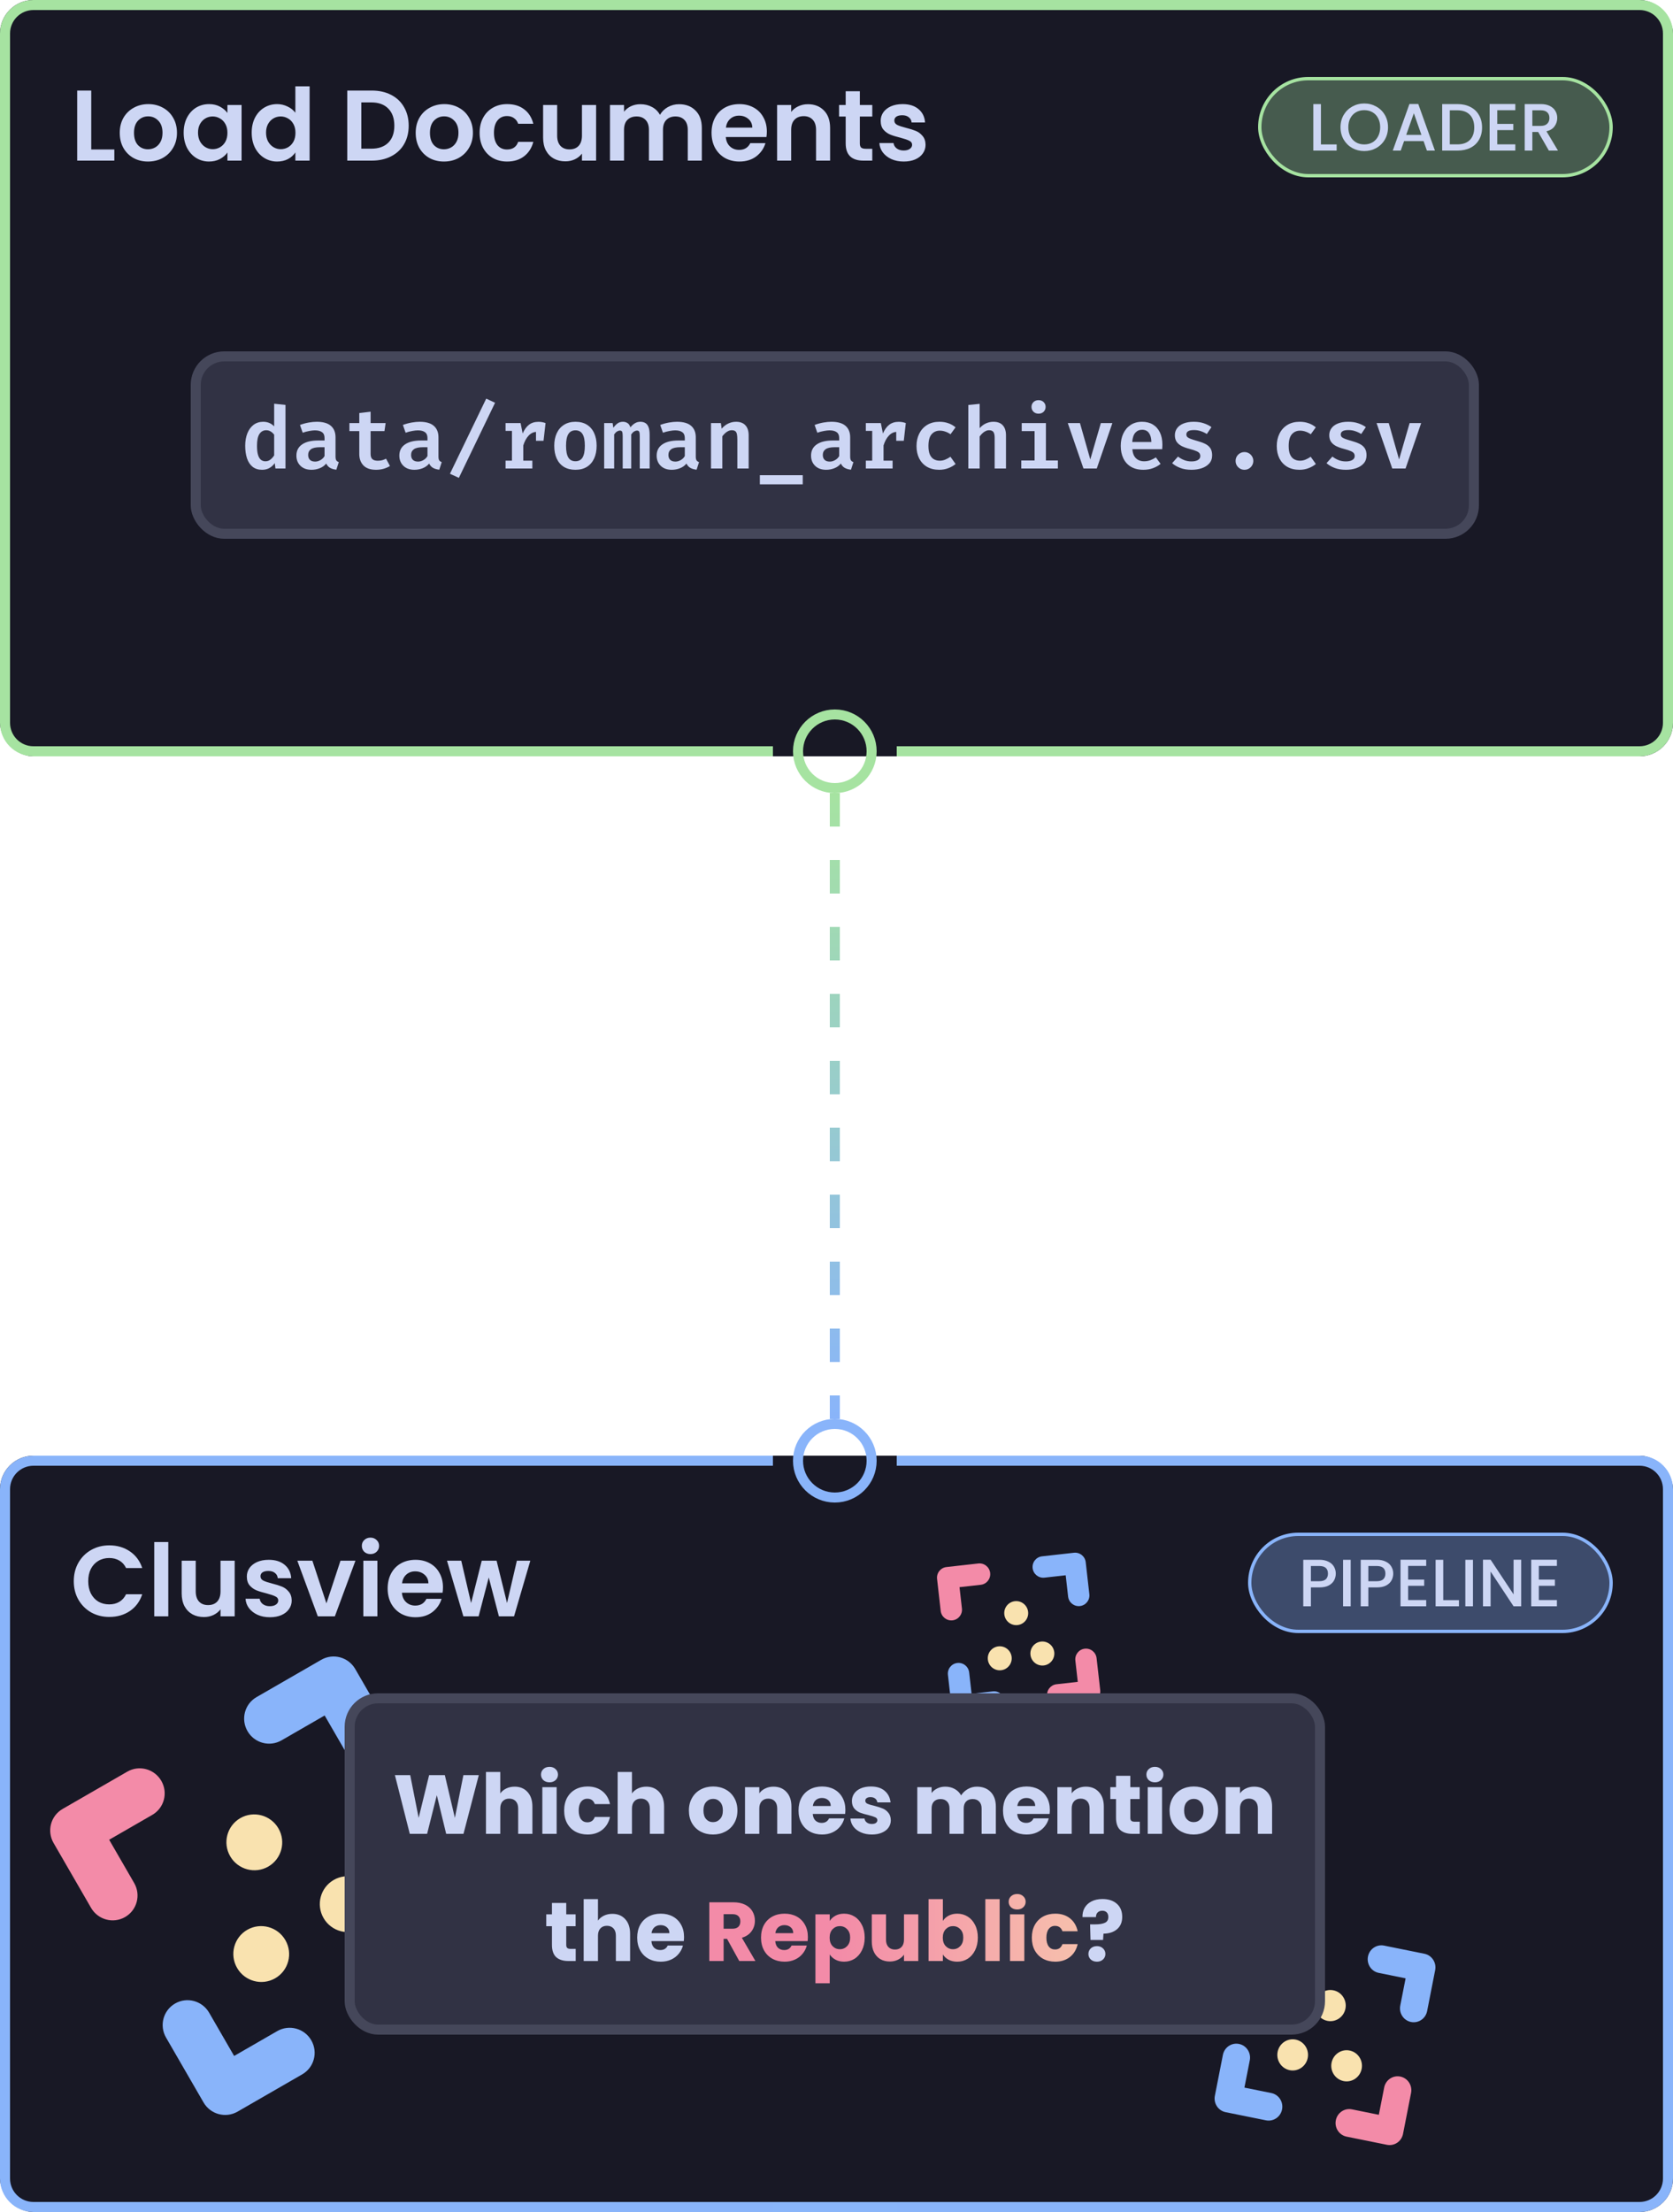 <svg width="500" height="661" viewBox="0 0 500 661" fill="none" xmlns="http://www.w3.org/2000/svg">
<rect width="500" height="226" rx="10" fill="#181825"/>
<path d="M27.27 44.67H34.17V48H23.07V27.06H27.27V44.67ZM44.219 48.27C42.62 48.27 41.179 47.92 39.9 47.22C38.62 46.5 37.609 45.49 36.87 44.19C36.15 42.89 35.789 41.39 35.789 39.69C35.789 37.99 36.16 36.49 36.9 35.19C37.66 33.89 38.69 32.89 39.989 32.19C41.289 31.47 42.739 31.11 44.34 31.11C45.94 31.11 47.389 31.47 48.69 32.19C49.989 32.89 51.01 33.89 51.749 35.19C52.51 36.49 52.889 37.99 52.889 39.69C52.889 41.39 52.499 42.89 51.719 44.19C50.959 45.49 49.919 46.5 48.599 47.22C47.3 47.92 45.84 48.27 44.219 48.27ZM44.219 44.61C44.98 44.61 45.69 44.43 46.349 44.07C47.029 43.69 47.569 43.13 47.969 42.39C48.37 41.65 48.569 40.75 48.569 39.69C48.569 38.11 48.15 36.9 47.309 36.06C46.489 35.2 45.48 34.77 44.279 34.77C43.08 34.77 42.069 35.2 41.249 36.06C40.45 36.9 40.05 38.11 40.05 39.69C40.05 41.27 40.44 42.49 41.219 43.35C42.02 44.19 43.02 44.61 44.219 44.61ZM54.89 39.63C54.89 37.95 55.22 36.46 55.88 35.16C56.56 33.86 57.47 32.86 58.61 32.16C59.77 31.46 61.06 31.11 62.48 31.11C63.72 31.11 64.8 31.36 65.72 31.86C66.66 32.36 67.41 32.99 67.97 33.75V31.38H72.2V48H67.97V45.57C67.43 46.35 66.68 47 65.72 47.52C64.78 48.02 63.69 48.27 62.45 48.27C61.05 48.27 59.77 47.91 58.61 47.19C57.47 46.47 56.56 45.46 55.88 44.16C55.22 42.84 54.89 41.33 54.89 39.63ZM67.97 39.69C67.97 38.67 67.77 37.8 67.37 37.08C66.97 36.34 66.43 35.78 65.75 35.4C65.07 35 64.34 34.8 63.56 34.8C62.78 34.8 62.06 34.99 61.4 35.37C60.74 35.75 60.2 36.31 59.78 37.05C59.38 37.77 59.18 38.63 59.18 39.63C59.18 40.63 59.38 41.51 59.78 42.27C60.2 43.01 60.74 43.58 61.4 43.98C62.08 44.38 62.8 44.58 63.56 44.58C64.34 44.58 65.07 44.39 65.75 44.01C66.43 43.61 66.97 43.05 67.37 42.33C67.77 41.59 67.97 40.71 67.97 39.69ZM75.222 39.63C75.222 37.95 75.552 36.46 76.212 35.16C76.892 33.86 77.812 32.86 78.972 32.16C80.132 31.46 81.422 31.11 82.842 31.11C83.922 31.11 84.952 31.35 85.932 31.83C86.912 32.29 87.692 32.91 88.272 33.69V25.8H92.532V48H88.272V45.54C87.752 46.36 87.022 47.02 86.082 47.52C85.142 48.02 84.052 48.27 82.812 48.27C81.412 48.27 80.132 47.91 78.972 47.19C77.812 46.47 76.892 45.46 76.212 44.16C75.552 42.84 75.222 41.33 75.222 39.63ZM88.302 39.69C88.302 38.67 88.102 37.8 87.702 37.08C87.302 36.34 86.762 35.78 86.082 35.4C85.402 35 84.672 34.8 83.892 34.8C83.112 34.8 82.392 34.99 81.732 35.37C81.072 35.75 80.532 36.31 80.112 37.05C79.712 37.77 79.512 38.63 79.512 39.63C79.512 40.63 79.712 41.51 80.112 42.27C80.532 43.01 81.072 43.58 81.732 43.98C82.412 44.38 83.132 44.58 83.892 44.58C84.672 44.58 85.402 44.39 86.082 44.01C86.762 43.61 87.302 43.05 87.702 42.33C88.102 41.59 88.302 40.71 88.302 39.69ZM111.103 27.06C113.303 27.06 115.233 27.49 116.893 28.35C118.573 29.21 119.863 30.44 120.763 32.04C121.683 33.62 122.143 35.46 122.143 37.56C122.143 39.66 121.683 41.5 120.763 43.08C119.863 44.64 118.573 45.85 116.893 46.71C115.233 47.57 113.303 48 111.103 48H103.783V27.06H111.103ZM110.953 44.43C113.153 44.43 114.853 43.83 116.053 42.63C117.253 41.43 117.853 39.74 117.853 37.56C117.853 35.38 117.253 33.68 116.053 32.46C114.853 31.22 113.153 30.6 110.953 30.6H107.983V44.43H110.953ZM132.667 48.27C131.067 48.27 129.627 47.92 128.347 47.22C127.067 46.5 126.057 45.49 125.317 44.19C124.597 42.89 124.237 41.39 124.237 39.69C124.237 37.99 124.607 36.49 125.347 35.19C126.107 33.89 127.137 32.89 128.437 32.19C129.737 31.47 131.187 31.11 132.787 31.11C134.387 31.11 135.837 31.47 137.137 32.19C138.437 32.89 139.457 33.89 140.197 35.19C140.957 36.49 141.337 37.99 141.337 39.69C141.337 41.39 140.947 42.89 140.167 44.19C139.407 45.49 138.367 46.5 137.047 47.22C135.747 47.92 134.287 48.27 132.667 48.27ZM132.667 44.61C133.427 44.61 134.137 44.43 134.797 44.07C135.477 43.69 136.017 43.13 136.417 42.39C136.817 41.65 137.017 40.75 137.017 39.69C137.017 38.11 136.597 36.9 135.757 36.06C134.937 35.2 133.927 34.77 132.727 34.77C131.527 34.77 130.517 35.2 129.697 36.06C128.897 36.9 128.497 38.11 128.497 39.69C128.497 41.27 128.887 42.49 129.667 43.35C130.467 44.19 131.467 44.61 132.667 44.61ZM143.338 39.69C143.338 37.97 143.688 36.47 144.388 35.19C145.088 33.89 146.058 32.89 147.298 32.19C148.538 31.47 149.958 31.11 151.558 31.11C153.618 31.11 155.318 31.63 156.658 32.67C158.018 33.69 158.928 35.13 159.388 36.99H154.858C154.618 36.27 154.208 35.71 153.628 35.31C153.068 34.89 152.368 34.68 151.528 34.68C150.328 34.68 149.378 35.12 148.678 36C147.978 36.86 147.628 38.09 147.628 39.69C147.628 41.27 147.978 42.5 148.678 43.38C149.378 44.24 150.328 44.67 151.528 44.67C153.228 44.67 154.338 43.91 154.858 42.39H159.388C158.928 44.19 158.018 45.62 156.658 46.68C155.298 47.74 153.598 48.27 151.558 48.27C149.958 48.27 148.538 47.92 147.298 47.22C146.058 46.5 145.088 45.5 144.388 44.22C143.688 42.92 143.338 41.41 143.338 39.69ZM178.155 31.38V48H173.925V45.9C173.385 46.62 172.675 47.19 171.795 47.61C170.935 48.01 169.995 48.21 168.975 48.21C167.675 48.21 166.525 47.94 165.525 47.4C164.525 46.84 163.735 46.03 163.155 44.97C162.595 43.89 162.315 42.61 162.315 41.13V31.38H166.515V40.53C166.515 41.85 166.845 42.87 167.505 43.59C168.165 44.29 169.065 44.64 170.205 44.64C171.365 44.64 172.275 44.29 172.935 43.59C173.595 42.87 173.925 41.85 173.925 40.53V31.38H178.155ZM202.939 31.14C204.979 31.14 206.619 31.77 207.859 33.03C209.119 34.27 209.749 36.01 209.749 38.25V48H205.549V38.82C205.549 37.52 205.219 36.53 204.559 35.85C203.899 35.15 202.999 34.8 201.859 34.8C200.719 34.8 199.809 35.15 199.129 35.85C198.469 36.53 198.139 37.52 198.139 38.82V48H193.939V38.82C193.939 37.52 193.609 36.53 192.949 35.85C192.289 35.15 191.389 34.8 190.249 34.8C189.089 34.8 188.169 35.15 187.489 35.85C186.829 36.53 186.499 37.52 186.499 38.82V48H182.299V31.38H186.499V33.39C187.039 32.69 187.729 32.14 188.569 31.74C189.429 31.34 190.369 31.14 191.389 31.14C192.689 31.14 193.849 31.42 194.869 31.98C195.889 32.52 196.679 33.3 197.239 34.32C197.779 33.36 198.559 32.59 199.579 32.01C200.619 31.43 201.739 31.14 202.939 31.14ZM229.184 39.33C229.184 39.93 229.144 40.47 229.064 40.95H216.914C217.014 42.15 217.434 43.09 218.174 43.77C218.914 44.45 219.824 44.79 220.904 44.79C222.464 44.79 223.574 44.12 224.234 42.78H228.764C228.284 44.38 227.364 45.7 226.004 46.74C224.644 47.76 222.974 48.27 220.994 48.27C219.394 48.27 217.954 47.92 216.674 47.22C215.414 46.5 214.424 45.49 213.704 44.19C213.004 42.89 212.654 41.39 212.654 39.69C212.654 37.97 213.004 36.46 213.704 35.16C214.404 33.86 215.384 32.86 216.644 32.16C217.904 31.46 219.354 31.11 220.994 31.11C222.574 31.11 223.984 31.45 225.224 32.13C226.484 32.81 227.454 33.78 228.134 35.04C228.834 36.28 229.184 37.71 229.184 39.33ZM224.834 38.13C224.814 37.05 224.424 36.19 223.664 35.55C222.904 34.89 221.974 34.56 220.874 34.56C219.834 34.56 218.954 34.88 218.234 35.52C217.534 36.14 217.104 37.01 216.944 38.13H224.834ZM241.46 31.14C243.44 31.14 245.04 31.77 246.26 33.03C247.48 34.27 248.09 36.01 248.09 38.25V48H243.89V38.82C243.89 37.5 243.56 36.49 242.9 35.79C242.24 35.07 241.34 34.71 240.2 34.71C239.04 34.71 238.12 35.07 237.44 35.79C236.78 36.49 236.45 37.5 236.45 38.82V48H232.25V31.38H236.45V33.45C237.01 32.73 237.72 32.17 238.58 31.77C239.46 31.35 240.42 31.14 241.46 31.14ZM256.974 34.83V42.87C256.974 43.43 257.104 43.84 257.364 44.1C257.644 44.34 258.104 44.46 258.744 44.46H260.694V48H258.054C254.514 48 252.744 46.28 252.744 42.84V34.83H250.764V31.38H252.744V27.27H256.974V31.38H260.694V34.83H256.974ZM270.075 48.27C268.715 48.27 267.495 48.03 266.415 47.55C265.335 47.05 264.475 46.38 263.835 45.54C263.215 44.7 262.875 43.77 262.815 42.75H267.045C267.125 43.39 267.435 43.92 267.975 44.34C268.535 44.76 269.225 44.97 270.045 44.97C270.845 44.97 271.465 44.81 271.905 44.49C272.365 44.17 272.595 43.76 272.595 43.26C272.595 42.72 272.315 42.32 271.755 42.06C271.215 41.78 270.345 41.48 269.145 41.16C267.905 40.86 266.885 40.55 266.085 40.23C265.305 39.91 264.625 39.42 264.045 38.76C263.485 38.1 263.205 37.21 263.205 36.09C263.205 35.17 263.465 34.33 263.985 33.57C264.525 32.81 265.285 32.21 266.265 31.77C267.265 31.33 268.435 31.11 269.775 31.11C271.755 31.11 273.335 31.61 274.515 32.61C275.695 33.59 276.345 34.92 276.465 36.6H272.445C272.385 35.94 272.105 35.42 271.605 35.04C271.125 34.64 270.475 34.44 269.655 34.44C268.895 34.44 268.305 34.58 267.885 34.86C267.485 35.14 267.285 35.53 267.285 36.03C267.285 36.59 267.565 37.02 268.125 37.32C268.685 37.6 269.555 37.89 270.735 38.19C271.935 38.49 272.925 38.8 273.705 39.12C274.485 39.44 275.155 39.94 275.715 40.62C276.295 41.28 276.595 42.16 276.615 43.26C276.615 44.22 276.345 45.08 275.805 45.84C275.285 46.6 274.525 47.2 273.525 47.64C272.545 48.06 271.395 48.27 270.075 48.27Z" fill="#CDD6F4"/>
<rect x="376.5" y="23.5" width="105" height="29" rx="14.5" fill="#A6E3A1" fill-opacity="0.33"/>
<rect x="376.5" y="23.5" width="105" height="29" rx="14.5" stroke="#A6E3A1"/>
<path d="M394.78 43.16H399.48V45H392.5V31.1H394.78V43.16ZM407.727 45.14C406.433 45.14 405.24 44.84 404.147 44.24C403.067 43.627 402.207 42.78 401.567 41.7C400.94 40.607 400.627 39.38 400.627 38.02C400.627 36.66 400.94 35.44 401.567 34.36C402.207 33.28 403.067 32.44 404.147 31.84C405.24 31.227 406.433 30.92 407.727 30.92C409.033 30.92 410.227 31.227 411.307 31.84C412.4 32.44 413.26 33.28 413.887 34.36C414.513 35.44 414.827 36.66 414.827 38.02C414.827 39.38 414.513 40.607 413.887 41.7C413.26 42.78 412.4 43.627 411.307 44.24C410.227 44.84 409.033 45.14 407.727 45.14ZM407.727 43.16C408.647 43.16 409.467 42.953 410.187 42.54C410.907 42.113 411.467 41.513 411.867 40.74C412.28 39.953 412.487 39.047 412.487 38.02C412.487 36.993 412.28 36.093 411.867 35.32C411.467 34.547 410.907 33.953 410.187 33.54C409.467 33.127 408.647 32.92 407.727 32.92C406.807 32.92 405.987 33.127 405.267 33.54C404.547 33.953 403.98 34.547 403.567 35.32C403.167 36.093 402.967 36.993 402.967 38.02C402.967 39.047 403.167 39.953 403.567 40.74C403.98 41.513 404.547 42.113 405.267 42.54C405.987 42.953 406.807 43.16 407.727 43.16ZM425.45 42.16H419.63L418.63 45H416.25L421.23 31.08H423.87L428.85 45H426.45L425.45 42.16ZM424.81 40.3L422.55 33.84L420.27 40.3H424.81ZM435.556 31.1C437.036 31.1 438.329 31.387 439.436 31.96C440.556 32.52 441.416 33.333 442.016 34.4C442.629 35.453 442.936 36.687 442.936 38.1C442.936 39.513 442.629 40.74 442.016 41.78C441.416 42.82 440.556 43.62 439.436 44.18C438.329 44.727 437.036 45 435.556 45H431.016V31.1H435.556ZM435.556 43.14C437.182 43.14 438.429 42.7 439.296 41.82C440.162 40.94 440.596 39.7 440.596 38.1C440.596 36.487 440.162 35.227 439.296 34.32C438.429 33.413 437.182 32.96 435.556 32.96H433.296V43.14H435.556ZM447.475 32.94V37.02H452.275V38.88H447.475V43.14H452.875V45H445.195V31.08H452.875V32.94H447.475ZM462.904 45L459.704 39.44H457.964V45H455.684V31.1H460.484C461.55 31.1 462.45 31.287 463.184 31.66C463.93 32.033 464.484 32.533 464.844 33.16C465.217 33.787 465.404 34.487 465.404 35.26C465.404 36.167 465.137 36.993 464.604 37.74C464.084 38.473 463.277 38.973 462.184 39.24L465.624 45H462.904ZM457.964 37.62H460.484C461.337 37.62 461.977 37.407 462.404 36.98C462.844 36.553 463.064 35.98 463.064 35.26C463.064 34.54 462.85 33.98 462.424 33.58C461.997 33.167 461.35 32.96 460.484 32.96H457.964V37.62Z" fill="#CDD6F4"/>
<path d="M10 3H490C493.866 3 497 6.134 497 10V216C497 219.866 493.866 223 490 223H268V226H490C495.523 226 500 221.523 500 216V10C500 4.477 495.523 0 490 0H10C4.477 0 0 4.477 0 10V216C0 221.523 4.477 226 10 226H231V223H10C6.134 223 3 219.866 3 216V10C3 6.134 6.134 3 10 3Z" fill="#A6E3A1"/>
<circle cx="249.5" cy="224.5" r="11" stroke="#A6E3A1" stroke-width="3"/>
<rect x="58.5" y="106.5" width="382" height="53" rx="8.5" fill="#313244" stroke="#45475A" stroke-width="3"/>
<path d="M81.936 120.641L85.32 121V140H82.32L82.115 138.397C81.697 138.996 81.171 139.479 80.538 139.846C79.906 140.205 79.171 140.385 78.333 140.385C77.188 140.385 76.239 140.085 75.487 139.487C74.744 138.889 74.188 138.051 73.82 136.974C73.462 135.889 73.282 134.628 73.282 133.192C73.282 131.808 73.496 130.577 73.923 129.5C74.35 128.423 74.966 127.577 75.769 126.962C76.581 126.346 77.543 126.038 78.654 126.038C79.32 126.038 79.927 126.154 80.474 126.385C81.021 126.615 81.508 126.957 81.936 127.41V120.641ZM79.564 128.564C78.709 128.564 78.034 128.936 77.538 129.679C77.051 130.415 76.808 131.59 76.808 133.205C76.808 134.342 76.91 135.252 77.115 135.936C77.32 136.611 77.611 137.098 77.987 137.397C78.363 137.697 78.808 137.846 79.32 137.846C79.885 137.846 80.38 137.679 80.808 137.346C81.244 137.004 81.62 136.581 81.936 136.077V129.897C81.62 129.479 81.265 129.154 80.872 128.923C80.487 128.684 80.051 128.564 79.564 128.564ZM100.278 136.423C100.278 136.944 100.355 137.325 100.509 137.564C100.663 137.795 100.911 137.97 101.253 138.09L100.522 140.359C99.795 140.282 99.176 140.103 98.663 139.821C98.159 139.53 97.77 139.098 97.496 138.526C96.983 139.15 96.334 139.615 95.547 139.923C94.77 140.231 93.954 140.385 93.099 140.385C91.714 140.385 90.616 139.991 89.804 139.205C88.992 138.419 88.586 137.397 88.586 136.141C88.586 134.697 89.15 133.585 90.278 132.808C91.415 132.021 93.022 131.628 95.099 131.628H96.996V130.897C96.996 130.094 96.748 129.513 96.253 129.154C95.757 128.786 95.043 128.603 94.112 128.603C93.676 128.603 93.129 128.662 92.471 128.782C91.821 128.893 91.15 129.068 90.458 129.308L89.65 126.987C90.513 126.662 91.381 126.423 92.253 126.269C93.133 126.115 93.932 126.038 94.65 126.038C96.556 126.038 97.971 126.444 98.894 127.256C99.817 128.06 100.278 129.201 100.278 130.679V136.423ZM94.201 137.936C94.714 137.936 95.231 137.791 95.753 137.5C96.283 137.209 96.697 136.803 96.996 136.282V133.641H95.663C94.406 133.641 93.496 133.842 92.932 134.244C92.377 134.645 92.099 135.214 92.099 135.949C92.099 136.581 92.278 137.073 92.637 137.423C92.996 137.765 93.518 137.936 94.201 137.936ZM116.544 139.244C116.039 139.577 115.428 139.85 114.71 140.064C113.992 140.278 113.215 140.385 112.377 140.385C110.719 140.385 109.471 139.957 108.634 139.103C107.796 138.239 107.377 137.094 107.377 135.667V128.821H104.428V126.423H107.377V123.436L110.762 123.026V126.423H115.249L114.903 128.821H110.762V135.654C110.762 136.355 110.933 136.868 111.275 137.192C111.616 137.517 112.168 137.679 112.928 137.679C113.416 137.679 113.86 137.624 114.262 137.513C114.672 137.393 115.044 137.244 115.377 137.064L116.544 139.244ZM131.04 136.423C131.04 136.944 131.117 137.325 131.271 137.564C131.425 137.795 131.672 137.97 132.014 138.09L131.284 140.359C130.557 140.282 129.937 140.103 129.425 139.821C128.92 139.53 128.531 139.098 128.258 138.526C127.745 139.15 127.096 139.615 126.309 139.923C125.531 140.231 124.715 140.385 123.861 140.385C122.476 140.385 121.378 139.991 120.566 139.205C119.754 138.419 119.348 137.397 119.348 136.141C119.348 134.697 119.912 133.585 121.04 132.808C122.177 132.021 123.784 131.628 125.861 131.628H127.758V130.897C127.758 130.094 127.51 129.513 127.014 129.154C126.519 128.786 125.805 128.603 124.873 128.603C124.437 128.603 123.89 128.662 123.232 128.782C122.583 128.893 121.912 129.068 121.22 129.308L120.412 126.987C121.275 126.662 122.143 126.423 123.014 126.269C123.895 126.115 124.694 126.038 125.412 126.038C127.318 126.038 128.732 126.444 129.655 127.256C130.578 128.06 131.04 129.201 131.04 130.679V136.423ZM124.963 137.936C125.476 137.936 125.993 137.791 126.514 137.5C127.044 137.209 127.459 136.803 127.758 136.282V133.641H126.425C125.168 133.641 124.258 133.842 123.694 134.244C123.138 134.645 122.861 135.214 122.861 135.949C122.861 136.581 123.04 137.073 123.399 137.423C123.758 137.765 124.279 137.936 124.963 137.936ZM137.139 142.795L134.472 141.577L145.318 119.115L147.959 120.359L137.139 142.795ZM151.097 140V137.654H153.007V128.756H151.097V126.423H155.584L156.212 129.538C156.708 128.385 157.332 127.517 158.084 126.936C158.836 126.346 159.78 126.051 160.917 126.051C161.353 126.051 161.738 126.085 162.071 126.154C162.413 126.222 162.738 126.312 163.045 126.423L162.033 129.269C161.768 129.201 161.515 129.15 161.276 129.115C161.037 129.073 160.768 129.051 160.468 129.051C159.528 129.051 158.708 129.419 158.007 130.154C157.315 130.88 156.776 131.868 156.391 133.115V137.654H159.097V140H151.097ZM160.186 131.718V128.115L160.648 126.423H163.045L162.443 131.718H160.186ZM171.99 126.038C173.341 126.038 174.486 126.333 175.426 126.923C176.366 127.513 177.08 128.346 177.567 129.423C178.063 130.491 178.311 131.744 178.311 133.179C178.311 134.65 178.063 135.923 177.567 137C177.071 138.077 176.354 138.91 175.413 139.5C174.473 140.09 173.328 140.385 171.977 140.385C170.636 140.385 169.49 140.098 168.542 139.526C167.601 138.944 166.883 138.12 166.388 137.051C165.892 135.974 165.644 134.692 165.644 133.205C165.644 131.786 165.892 130.538 166.388 129.462C166.883 128.385 167.606 127.547 168.554 126.949C169.503 126.342 170.648 126.038 171.99 126.038ZM171.99 128.59C171.042 128.59 170.332 128.962 169.862 129.705C169.401 130.449 169.17 131.615 169.17 133.205C169.17 134.812 169.401 135.987 169.862 136.731C170.324 137.466 171.029 137.833 171.977 137.833C172.926 137.833 173.631 137.466 174.093 136.731C174.554 135.987 174.785 134.803 174.785 133.179C174.785 131.598 174.554 130.44 174.093 129.705C173.631 128.962 172.93 128.59 171.99 128.59ZM191.384 126.038C191.965 126.038 192.461 126.162 192.871 126.41C193.281 126.65 193.598 127.056 193.82 127.628C194.042 128.192 194.153 128.962 194.153 129.936V140H191.204V130.359C191.204 129.744 191.153 129.308 191.051 129.051C190.957 128.795 190.739 128.667 190.397 128.667C190.115 128.667 189.828 128.752 189.538 128.923C189.256 129.085 188.961 129.38 188.653 129.808V140H186.102V130.359C186.102 129.744 186.051 129.308 185.948 129.051C185.854 128.795 185.636 128.667 185.294 128.667C185.004 128.667 184.717 128.752 184.435 128.923C184.153 129.085 183.858 129.38 183.551 129.808V140H180.563V126.423H183.089L183.307 127.833C183.709 127.269 184.132 126.829 184.576 126.513C185.021 126.197 185.555 126.038 186.179 126.038C186.692 126.038 187.145 126.167 187.538 126.423C187.94 126.671 188.226 127.098 188.397 127.705C188.79 127.209 189.23 126.808 189.717 126.5C190.204 126.192 190.76 126.038 191.384 126.038ZM207.944 136.423C207.944 136.944 208.021 137.325 208.175 137.564C208.329 137.795 208.577 137.97 208.919 138.09L208.188 140.359C207.461 140.282 206.842 140.103 206.329 139.821C205.825 139.53 205.436 139.098 205.162 138.526C204.649 139.15 204 139.615 203.214 139.923C202.436 140.231 201.62 140.385 200.765 140.385C199.38 140.385 198.282 139.991 197.47 139.205C196.658 138.419 196.252 137.397 196.252 136.141C196.252 134.697 196.816 133.585 197.944 132.808C199.081 132.021 200.688 131.628 202.765 131.628H204.662V130.897C204.662 130.094 204.414 129.513 203.919 129.154C203.423 128.786 202.709 128.603 201.778 128.603C201.342 128.603 200.795 128.662 200.137 128.782C199.487 128.893 198.816 129.068 198.124 129.308L197.316 126.987C198.179 126.662 199.047 126.423 199.919 126.269C200.799 126.115 201.598 126.038 202.316 126.038C204.222 126.038 205.637 126.444 206.56 127.256C207.483 128.06 207.944 129.201 207.944 130.679V136.423ZM201.867 137.936C202.38 137.936 202.897 137.791 203.419 137.5C203.949 137.209 204.363 136.803 204.662 136.282V133.641H203.329C202.073 133.641 201.162 133.842 200.598 134.244C200.043 134.645 199.765 135.214 199.765 135.949C199.765 136.581 199.944 137.073 200.303 137.423C200.662 137.765 201.184 137.936 201.867 137.936ZM212.492 140V126.423H215.441L215.684 128.103C216.265 127.419 216.919 126.906 217.646 126.564C218.372 126.214 219.154 126.038 219.992 126.038C221.214 126.038 222.146 126.393 222.787 127.103C223.428 127.803 223.748 128.791 223.748 130.064V140H220.364V131.385C220.364 130.701 220.321 130.154 220.235 129.744C220.15 129.325 219.988 129.026 219.748 128.846C219.509 128.658 219.163 128.564 218.71 128.564C218.342 128.564 217.988 128.645 217.646 128.808C217.312 128.97 216.996 129.188 216.697 129.462C216.406 129.735 216.133 130.038 215.876 130.372V140H212.492ZM227.091 144.731V142H239.911V144.731H227.091ZM254.087 136.423C254.087 136.944 254.164 137.325 254.318 137.564C254.472 137.795 254.719 137.97 255.061 138.09L254.33 140.359C253.604 140.282 252.984 140.103 252.472 139.821C251.967 139.53 251.578 139.098 251.305 138.526C250.792 139.15 250.142 139.615 249.356 139.923C248.578 140.231 247.762 140.385 246.907 140.385C245.523 140.385 244.424 139.991 243.613 139.205C242.801 138.419 242.395 137.397 242.395 136.141C242.395 134.697 242.959 133.585 244.087 132.808C245.224 132.021 246.83 131.628 248.907 131.628H250.805V130.897C250.805 130.094 250.557 129.513 250.061 129.154C249.566 128.786 248.852 128.603 247.92 128.603C247.484 128.603 246.937 128.662 246.279 128.782C245.63 128.893 244.959 129.068 244.266 129.308L243.459 126.987C244.322 126.662 245.189 126.423 246.061 126.269C246.942 126.115 247.741 126.038 248.459 126.038C250.365 126.038 251.779 126.444 252.702 127.256C253.625 128.06 254.087 129.201 254.087 130.679V136.423ZM248.01 137.936C248.523 137.936 249.04 137.791 249.561 137.5C250.091 137.209 250.506 136.803 250.805 136.282V133.641H249.472C248.215 133.641 247.305 133.842 246.741 134.244C246.185 134.645 245.907 135.214 245.907 135.949C245.907 136.581 246.087 137.073 246.446 137.423C246.805 137.765 247.326 137.936 248.01 137.936ZM258.763 140V137.654H260.673V128.756H258.763V126.423H263.25L263.878 129.538C264.374 128.385 264.998 127.517 265.75 126.936C266.502 126.346 267.446 126.051 268.583 126.051C269.019 126.051 269.404 126.085 269.737 126.154C270.079 126.222 270.404 126.312 270.711 126.423L269.699 129.269C269.434 129.201 269.181 129.15 268.942 129.115C268.703 129.073 268.434 129.051 268.134 129.051C267.194 129.051 266.374 129.419 265.673 130.154C264.981 130.88 264.442 131.868 264.057 133.115V137.654H266.763V140H258.763ZM267.852 131.718V128.115L268.314 126.423H270.711L270.109 131.718H267.852ZM280.849 137.667C281.447 137.667 282.007 137.556 282.528 137.333C283.058 137.111 283.567 136.829 284.054 136.487L285.592 138.654C284.994 139.158 284.272 139.573 283.426 139.897C282.579 140.222 281.673 140.385 280.708 140.385C279.289 140.385 278.071 140.09 277.054 139.5C276.045 138.902 275.267 138.073 274.72 137.013C274.182 135.944 273.913 134.705 273.913 133.295C273.913 131.902 274.186 130.658 274.733 129.564C275.289 128.462 276.075 127.598 277.092 126.974C278.118 126.35 279.34 126.038 280.759 126.038C281.733 126.038 282.614 126.179 283.4 126.462C284.195 126.735 284.921 127.145 285.579 127.692L284.079 129.769C283.575 129.419 283.054 129.154 282.515 128.974C281.985 128.786 281.434 128.692 280.861 128.692C279.861 128.692 279.045 129.056 278.413 129.782C277.789 130.5 277.477 131.671 277.477 133.295C277.477 134.363 277.622 135.218 277.913 135.859C278.212 136.5 278.614 136.962 279.118 137.244C279.631 137.526 280.208 137.667 280.849 137.667ZM292.781 120.679V127.949C293.345 127.308 293.977 126.829 294.678 126.513C295.388 126.197 296.127 126.038 296.896 126.038C298.144 126.038 299.08 126.393 299.704 127.103C300.336 127.803 300.653 128.791 300.653 130.064V140H297.268V130.821C297.268 130 297.14 129.419 296.883 129.077C296.635 128.735 296.208 128.564 295.601 128.564C295.242 128.564 294.892 128.65 294.55 128.821C294.217 128.983 293.9 129.205 293.601 129.487C293.311 129.769 293.037 130.085 292.781 130.436V140H289.396V121.013L292.781 120.679ZM312.585 126.423V137.603H316.162V140H305.226V137.603H309.2V128.821H305.354V126.423H312.585ZM310.392 119.577C311.016 119.577 311.521 119.769 311.905 120.154C312.298 120.538 312.495 121.017 312.495 121.59C312.495 122.162 312.298 122.645 311.905 123.038C311.521 123.423 311.016 123.615 310.392 123.615C309.768 123.615 309.26 123.423 308.867 123.038C308.474 122.645 308.277 122.162 308.277 121.59C308.277 121.017 308.474 120.538 308.867 120.154C309.26 119.769 309.768 119.577 310.392 119.577ZM332.453 126.423L327.786 140H323.812L319.119 126.423H322.76L325.85 137.295L329.004 126.423H332.453ZM338.423 134.244C338.492 135.09 338.684 135.778 339 136.308C339.325 136.838 339.74 137.226 340.244 137.474C340.748 137.722 341.308 137.846 341.923 137.846C342.573 137.846 343.184 137.744 343.757 137.538C344.329 137.333 344.893 137.047 345.449 136.679L346.859 138.615C346.227 139.145 345.47 139.573 344.59 139.897C343.718 140.222 342.757 140.385 341.705 140.385C340.235 140.385 338.996 140.081 337.987 139.474C336.987 138.868 336.231 138.026 335.718 136.949C335.205 135.872 334.949 134.632 334.949 133.231C334.949 131.88 335.201 130.662 335.705 129.577C336.21 128.491 336.936 127.632 337.885 127C338.834 126.359 339.979 126.038 341.321 126.038C342.569 126.038 343.646 126.312 344.552 126.859C345.458 127.406 346.158 128.192 346.654 129.218C347.15 130.235 347.398 131.462 347.398 132.897C347.398 133.128 347.389 133.363 347.372 133.603C347.363 133.842 347.351 134.056 347.334 134.244H338.423ZM341.334 128.423C340.513 128.423 339.838 128.718 339.308 129.308C338.787 129.889 338.479 130.812 338.385 132.077H344.103C344.086 130.932 343.846 130.038 343.385 129.397C342.932 128.748 342.248 128.423 341.334 128.423ZM356.086 137.885C356.881 137.885 357.518 137.748 357.996 137.474C358.484 137.192 358.727 136.799 358.727 136.295C358.727 135.962 358.646 135.679 358.484 135.449C358.33 135.218 358.022 135.004 357.561 134.808C357.099 134.603 356.407 134.376 355.484 134.128C354.612 133.906 353.847 133.632 353.189 133.308C352.539 132.974 352.031 132.547 351.663 132.026C351.304 131.504 351.125 130.846 351.125 130.051C351.125 129.256 351.347 128.56 351.791 127.962C352.236 127.355 352.877 126.885 353.714 126.551C354.561 126.209 355.578 126.038 356.766 126.038C357.928 126.038 358.945 126.192 359.817 126.5C360.689 126.799 361.437 127.175 362.061 127.628L360.676 129.692C360.129 129.342 359.535 129.06 358.894 128.846C358.261 128.624 357.578 128.513 356.843 128.513C356.048 128.513 355.467 128.628 355.099 128.859C354.74 129.09 354.561 129.41 354.561 129.821C354.561 130.111 354.65 130.359 354.83 130.564C355.018 130.761 355.351 130.953 355.83 131.141C356.317 131.321 357.009 131.538 357.907 131.795C358.787 132.034 359.552 132.316 360.202 132.641C360.86 132.966 361.368 133.397 361.727 133.936C362.086 134.474 362.266 135.179 362.266 136.051C362.266 137.034 361.979 137.846 361.407 138.487C360.834 139.128 360.078 139.607 359.138 139.923C358.206 140.231 357.193 140.385 356.099 140.385C354.817 140.385 353.697 140.201 352.74 139.833C351.783 139.466 350.971 138.991 350.304 138.41L352.061 136.436C352.591 136.855 353.193 137.201 353.868 137.474C354.552 137.748 355.291 137.885 356.086 137.885ZM369.275 137.731C369.275 137.252 369.39 136.812 369.621 136.41C369.86 136.009 370.181 135.688 370.582 135.449C370.984 135.209 371.429 135.09 371.916 135.09C372.412 135.09 372.86 135.209 373.262 135.449C373.664 135.688 373.98 136.009 374.211 136.41C374.45 136.812 374.57 137.252 374.57 137.731C374.57 138.209 374.45 138.654 374.211 139.064C373.98 139.466 373.664 139.786 373.262 140.026C372.86 140.265 372.412 140.385 371.916 140.385C371.429 140.385 370.984 140.265 370.582 140.026C370.181 139.786 369.86 139.466 369.621 139.064C369.39 138.654 369.275 138.209 369.275 137.731ZM388.515 137.667C389.113 137.667 389.673 137.556 390.194 137.333C390.724 137.111 391.233 136.829 391.72 136.487L393.258 138.654C392.66 139.158 391.938 139.573 391.092 139.897C390.245 140.222 389.339 140.385 388.374 140.385C386.955 140.385 385.737 140.09 384.72 139.5C383.711 138.902 382.933 138.073 382.386 137.013C381.848 135.944 381.579 134.705 381.579 133.295C381.579 131.902 381.852 130.658 382.399 129.564C382.955 128.462 383.741 127.598 384.758 126.974C385.784 126.35 387.006 126.038 388.425 126.038C389.399 126.038 390.28 126.179 391.066 126.462C391.861 126.735 392.587 127.145 393.245 127.692L391.745 129.769C391.241 129.419 390.72 129.154 390.181 128.974C389.651 128.786 389.1 128.692 388.527 128.692C387.527 128.692 386.711 129.056 386.079 129.782C385.455 130.5 385.143 131.671 385.143 133.295C385.143 134.363 385.288 135.218 385.579 135.859C385.878 136.5 386.28 136.962 386.784 137.244C387.297 137.526 387.874 137.667 388.515 137.667ZM402.229 137.885C403.024 137.885 403.66 137.748 404.139 137.474C404.626 137.192 404.87 136.799 404.87 136.295C404.87 135.962 404.789 135.679 404.626 135.449C404.472 135.218 404.165 135.004 403.703 134.808C403.242 134.603 402.549 134.376 401.626 134.128C400.754 133.906 399.989 133.632 399.331 133.308C398.682 132.974 398.173 132.547 397.806 132.026C397.447 131.504 397.267 130.846 397.267 130.051C397.267 129.256 397.489 128.56 397.934 127.962C398.378 127.355 399.019 126.885 399.857 126.551C400.703 126.209 401.72 126.038 402.908 126.038C404.071 126.038 405.088 126.192 405.96 126.5C406.831 126.799 407.579 127.175 408.203 127.628L406.819 129.692C406.272 129.342 405.678 129.06 405.037 128.846C404.404 128.624 403.72 128.513 402.985 128.513C402.19 128.513 401.609 128.628 401.242 128.859C400.883 129.09 400.703 129.41 400.703 129.821C400.703 130.111 400.793 130.359 400.972 130.564C401.16 130.761 401.494 130.953 401.972 131.141C402.46 131.321 403.152 131.538 404.049 131.795C404.93 132.034 405.695 132.316 406.344 132.641C407.002 132.966 407.511 133.397 407.87 133.936C408.229 134.474 408.408 135.179 408.408 136.051C408.408 137.034 408.122 137.846 407.549 138.487C406.977 139.128 406.22 139.607 405.28 139.923C404.348 140.231 403.336 140.385 402.242 140.385C400.96 140.385 399.84 140.201 398.883 139.833C397.925 139.466 397.113 138.991 396.447 138.41L398.203 136.436C398.733 136.855 399.336 137.201 400.011 137.474C400.695 137.748 401.434 137.885 402.229 137.885ZM424.738 126.423L420.071 140H416.097L411.405 126.423H415.046L418.135 137.295L421.289 126.423H424.738Z" fill="#CDD6F4"/>
<rect y="435" width="500" height="226" rx="10" fill="#181825"/>
<path d="M377.501 574.081C375.279 573.632 373.127 575.091 372.684 577.347L370.283 589.58C369.84 591.835 371.278 594.021 373.499 594.47C375.721 594.919 377.874 593.46 378.317 591.205L379.917 583.049L387.951 584.674C390.173 585.123 392.326 583.664 392.768 581.409C393.211 579.153 391.774 576.968 389.552 576.519L377.501 574.081Z" fill="#F38BA8"/>
<path d="M413.653 581.393C411.431 580.944 409.278 582.403 408.836 584.659C408.393 586.914 409.83 589.099 412.052 589.549L420.086 591.174L418.485 599.329C418.043 601.585 419.48 603.77 421.702 604.219C423.924 604.669 426.076 603.21 426.519 600.954L428.92 588.721C429.363 586.465 427.925 584.28 425.703 583.831L413.653 581.393Z" fill="#89B4FA"/>
<path d="M373.515 615.671C373.957 613.416 372.52 611.23 370.298 610.781C368.076 610.332 365.924 611.791 365.481 614.046L363.08 626.28C362.637 628.535 364.075 630.72 366.297 631.17L378.347 633.607C380.569 634.056 382.722 632.597 383.164 630.342C383.607 628.086 382.17 625.901 379.948 625.452L371.914 623.827L373.515 615.671Z" fill="#89B4FA"/>
<path d="M421.717 625.42C422.16 623.165 420.722 620.979 418.501 620.53C416.279 620.081 414.126 621.54 413.683 623.795L412.083 631.951L404.049 630.326C401.827 629.877 399.675 631.336 399.232 633.591C398.789 635.847 400.227 638.032 402.448 638.481L414.499 640.919C416.721 641.368 418.874 639.909 419.316 637.653L421.717 625.42Z" fill="#F38BA8"/>
<path d="M402.105 600.228C401.61 602.75 399.194 604.387 396.71 603.885C394.225 603.382 392.612 600.93 393.107 598.408C393.602 595.885 396.018 594.248 398.502 594.751C400.987 595.253 402.6 597.705 402.105 600.228Z" fill="#F9E2AF"/>
<path d="M390.832 614.962C390.337 617.485 387.922 619.122 385.437 618.619C382.953 618.117 381.34 615.665 381.835 613.142C382.33 610.62 384.745 608.983 387.23 609.485C389.715 609.988 391.328 612.44 390.832 614.962Z" fill="#F9E2AF"/>
<path d="M397.956 616.403C397.461 618.925 399.073 621.378 401.558 621.88C404.043 622.383 406.458 620.745 406.953 618.223C407.448 615.701 405.836 613.248 403.351 612.746C400.866 612.243 398.451 613.881 397.956 616.403Z" fill="#F9E2AF"/>
<path d="M18.714 540.555C15.152 542.609 13.943 547.156 16.009 550.729L27.213 570.112C29.279 573.685 33.827 574.913 37.389 572.859C40.951 570.805 42.16 566.258 40.094 562.685L32.624 549.763L45.505 542.336C49.067 540.282 50.276 535.736 48.21 532.162C46.144 528.589 41.597 527.361 38.035 529.415L18.714 540.555Z" fill="#F38BA8"/>
<path d="M76.676 507.135C73.114 509.189 71.905 513.736 73.971 517.309C76.037 520.883 80.584 522.111 84.146 520.057L97.026 512.63L104.497 525.551C106.562 529.125 111.11 530.353 114.672 528.299C118.234 526.245 119.443 521.698 117.377 518.125L106.172 498.742C104.106 495.169 99.559 493.941 95.997 495.995L76.676 507.135Z" fill="#89B4FA"/>
<path d="M62.504 601.449C60.438 597.875 55.891 596.647 52.329 598.701C48.767 600.755 47.558 605.302 49.623 608.875L60.829 628.258C62.895 631.831 67.442 633.059 71.004 631.005L90.325 619.865C93.887 617.811 95.096 613.264 93.03 609.691C90.964 606.117 86.417 604.889 82.855 606.943L69.974 614.37L62.504 601.449Z" fill="#89B4FA"/>
<path d="M139.786 556.888C137.721 553.315 133.173 552.087 129.611 554.141C126.049 556.195 124.84 560.742 126.906 564.315L134.376 577.237L121.495 584.664C117.933 586.718 116.724 591.264 118.79 594.838C120.856 598.411 125.403 599.639 128.965 597.585L148.286 586.445C151.849 584.391 153.057 579.844 150.991 576.271L139.786 556.888Z" fill="#F38BA8"/>
<path d="M83.219 546.377C85.529 550.373 84.172 555.475 80.189 557.772C76.205 560.069 71.103 558.691 68.792 554.695C66.482 550.699 67.839 545.597 71.822 543.3C75.806 541.003 80.908 542.381 83.219 546.377Z" fill="#F9E2AF"/>
<path d="M85.285 579.757C87.595 583.753 86.239 588.855 82.255 591.152C78.271 593.449 73.169 592.071 70.859 588.075C68.549 584.079 69.905 578.977 73.889 576.68C77.872 574.383 82.975 575.761 85.285 579.757Z" fill="#F9E2AF"/>
<path d="M96.705 573.172C99.016 577.169 104.118 578.546 108.101 576.249C112.085 573.952 113.442 568.851 111.131 564.854C108.821 560.858 103.719 559.48 99.735 561.777C95.751 564.074 94.395 569.176 96.705 573.172Z" fill="#F9E2AF"/>
<path d="M282.868 468.271C281.113 468.468 279.856 470.051 280.056 471.812L281.138 481.368C281.337 483.13 282.917 484.395 284.672 484.198C286.427 484.001 287.684 482.419 287.485 480.657L286.763 474.286L293.11 473.575C294.866 473.378 296.123 471.796 295.923 470.034C295.724 468.272 294.144 467.008 292.389 467.204L282.868 468.271Z" fill="#F38BA8"/>
<path d="M311.43 465.07C309.674 465.267 308.418 466.849 308.617 468.611C308.817 470.373 310.396 471.638 312.151 471.441L318.498 470.729L319.22 477.1C319.419 478.862 320.998 480.126 322.754 479.93C324.509 479.733 325.766 478.15 325.567 476.389L324.485 466.833C324.285 465.071 322.706 463.806 320.95 464.003L311.43 465.07Z" fill="#89B4FA"/>
<path d="M289.649 499.768C289.449 498.006 287.87 496.742 286.115 496.939C284.359 497.135 283.102 498.718 283.302 500.48L284.384 510.036C284.584 511.797 286.163 513.062 287.918 512.865L297.439 511.798C299.194 511.601 300.451 510.019 300.252 508.257C300.052 506.495 298.473 505.231 296.717 505.427L290.37 506.139L289.649 499.768Z" fill="#89B4FA"/>
<path d="M327.731 495.5C327.531 493.738 325.952 492.474 324.196 492.67C322.441 492.867 321.184 494.449 321.384 496.211L322.105 502.582L315.758 503.293C314.003 503.49 312.746 505.072 312.945 506.834C313.145 508.596 314.724 509.861 316.479 509.664L326 508.597C327.755 508.4 329.012 506.818 328.813 505.056L327.731 495.5Z" fill="#F38BA8"/>
<path d="M307.265 481.644C307.488 483.614 306.077 485.39 304.114 485.61C302.151 485.83 300.379 484.411 300.156 482.441C299.933 480.471 301.343 478.695 303.306 478.475C305.269 478.255 307.042 479.674 307.265 481.644Z" fill="#F9E2AF"/>
<path d="M302.344 495.141C302.567 497.112 301.157 498.887 299.194 499.107C297.231 499.327 295.459 497.908 295.236 495.938C295.013 493.968 296.423 492.192 298.386 491.972C300.349 491.752 302.121 493.171 302.344 495.141Z" fill="#F9E2AF"/>
<path d="M307.972 494.511C308.195 496.481 309.967 497.9 311.93 497.68C313.893 497.46 315.304 495.684 315.08 493.714C314.857 491.743 313.085 490.325 311.122 490.545C309.159 490.765 307.749 492.54 307.972 494.511Z" fill="#F9E2AF"/>
<path d="M22.05 472.5C22.05 470.44 22.51 468.6 23.43 466.98C24.37 465.34 25.64 464.07 27.24 463.17C28.86 462.25 30.67 461.79 32.67 461.79C35.01 461.79 37.06 462.39 38.82 463.59C40.58 464.79 41.81 466.45 42.51 468.57H37.68C37.2 467.57 36.52 466.82 35.64 466.32C34.78 465.82 33.78 465.57 32.64 465.57C31.42 465.57 30.33 465.86 29.37 466.44C28.43 467 27.69 467.8 27.15 468.84C26.63 469.88 26.37 471.1 26.37 472.5C26.37 473.88 26.63 475.1 27.15 476.16C27.69 477.2 28.43 478.01 29.37 478.59C30.33 479.15 31.42 479.43 32.64 479.43C33.78 479.43 34.78 479.18 35.64 478.68C36.52 478.16 37.2 477.4 37.68 476.4H42.51C41.81 478.54 40.58 480.21 38.82 481.41C37.08 482.59 35.03 483.18 32.67 483.18C30.67 483.18 28.86 482.73 27.24 481.83C25.64 480.91 24.37 479.64 23.43 478.02C22.51 476.4 22.05 474.56 22.05 472.5ZM50.297 460.8V483H46.097V460.8H50.297ZM70.137 466.38V483H65.907V480.9C65.367 481.62 64.657 482.19 63.777 482.61C62.917 483.01 61.977 483.21 60.957 483.21C59.657 483.21 58.507 482.94 57.507 482.4C56.507 481.84 55.717 481.03 55.137 479.97C54.577 478.89 54.297 477.61 54.297 476.13V466.38H58.497V475.53C58.497 476.85 58.827 477.87 59.487 478.59C60.147 479.29 61.047 479.64 62.187 479.64C63.347 479.64 64.257 479.29 64.917 478.59C65.577 477.87 65.907 476.85 65.907 475.53V466.38H70.137ZM80.641 483.27C79.281 483.27 78.061 483.03 76.981 482.55C75.901 482.05 75.041 481.38 74.401 480.54C73.781 479.7 73.441 478.77 73.381 477.75H77.611C77.691 478.39 78.001 478.92 78.541 479.34C79.101 479.76 79.791 479.97 80.611 479.97C81.411 479.97 82.031 479.81 82.471 479.49C82.931 479.17 83.161 478.76 83.161 478.26C83.161 477.72 82.881 477.32 82.321 477.06C81.781 476.78 80.911 476.48 79.711 476.16C78.471 475.86 77.451 475.55 76.651 475.23C75.871 474.91 75.191 474.42 74.611 473.76C74.051 473.1 73.771 472.21 73.771 471.09C73.771 470.17 74.031 469.33 74.551 468.57C75.091 467.81 75.851 467.21 76.831 466.77C77.831 466.33 79.001 466.11 80.341 466.11C82.321 466.11 83.901 466.61 85.081 467.61C86.261 468.59 86.911 469.92 87.031 471.6H83.011C82.951 470.94 82.671 470.42 82.171 470.04C81.691 469.64 81.041 469.44 80.221 469.44C79.461 469.44 78.871 469.58 78.451 469.86C78.051 470.14 77.851 470.53 77.851 471.03C77.851 471.59 78.131 472.02 78.691 472.32C79.251 472.6 80.121 472.89 81.301 473.19C82.501 473.49 83.491 473.8 84.271 474.12C85.051 474.44 85.721 474.94 86.281 475.62C86.861 476.28 87.161 477.16 87.181 478.26C87.181 479.22 86.911 480.08 86.371 480.84C85.851 481.6 85.091 482.2 84.091 482.64C83.111 483.06 81.961 483.27 80.641 483.27ZM97.559 479.13L101.759 466.38H106.229L100.079 483H94.979L88.859 466.38H93.359L97.559 479.13ZM110.718 464.4C109.978 464.4 109.358 464.17 108.858 463.71C108.378 463.23 108.138 462.64 108.138 461.94C108.138 461.24 108.378 460.66 108.858 460.2C109.358 459.72 109.978 459.48 110.718 459.48C111.458 459.48 112.068 459.72 112.548 460.2C113.048 460.66 113.298 461.24 113.298 461.94C113.298 462.64 113.048 463.23 112.548 463.71C112.068 464.17 111.458 464.4 110.718 464.4ZM112.788 466.38V483H108.588V466.38H112.788ZM132.387 474.33C132.387 474.93 132.347 475.47 132.267 475.95H120.117C120.217 477.15 120.637 478.09 121.377 478.77C122.117 479.45 123.027 479.79 124.107 479.79C125.667 479.79 126.777 479.12 127.437 477.78H131.967C131.487 479.38 130.567 480.7 129.207 481.74C127.847 482.76 126.177 483.27 124.197 483.27C122.597 483.27 121.157 482.92 119.877 482.22C118.617 481.5 117.627 480.49 116.907 479.19C116.207 477.89 115.857 476.39 115.857 474.69C115.857 472.97 116.207 471.46 116.907 470.16C117.607 468.86 118.587 467.86 119.847 467.16C121.107 466.46 122.557 466.11 124.197 466.11C125.777 466.11 127.187 466.45 128.427 467.13C129.687 467.81 130.657 468.78 131.337 470.04C132.037 471.28 132.387 472.71 132.387 474.33ZM128.037 473.13C128.017 472.05 127.627 471.19 126.867 470.55C126.107 469.89 125.177 469.56 124.077 469.56C123.037 469.56 122.157 469.88 121.437 470.52C120.737 471.14 120.307 472.01 120.147 473.13H128.037ZM158.493 466.38L153.633 483H149.103L146.073 471.39L143.043 483H138.483L133.593 466.38H137.853L140.793 479.04L143.973 466.38H148.413L151.533 479.01L154.473 466.38H158.493Z" fill="#CDD6F4"/>
<circle cx="249.5" cy="436.5" r="11" stroke="#89B4FA" stroke-width="3"/>
<path fill-rule="evenodd" clip-rule="evenodd" d="M231 435H10C4.477 435 0 439.477 0 445V651C0 656.523 4.477 661 10 661H231V658H10C6.134 658 3 654.866 3 651V445C3 441.134 6.134 438 10 438H231V435ZM268 438H490C493.866 438 497 441.134 497 445V651C497 654.866 493.866 658 490 658H268V661H490C495.523 661 500 656.523 500 651V445C500 439.477 495.523 435 490 435H268V438Z" fill="#89B4FA"/>
<rect x="373.5" y="458.5" width="108" height="29" rx="14.5" fill="#89B4FA" fill-opacity="0.33"/>
<rect x="373.5" y="458.5" width="108" height="29" rx="14.5" stroke="#89B4FA"/>
<path d="M399.22 470.24C399.22 470.947 399.053 471.613 398.72 472.24C398.387 472.867 397.853 473.38 397.12 473.78C396.387 474.167 395.447 474.36 394.3 474.36H391.78V480H389.5V466.1H394.3C395.367 466.1 396.267 466.287 397 466.66C397.747 467.02 398.3 467.513 398.66 468.14C399.033 468.767 399.22 469.467 399.22 470.24ZM394.3 472.5C395.167 472.5 395.813 472.307 396.24 471.92C396.667 471.52 396.88 470.96 396.88 470.24C396.88 468.72 396.02 467.96 394.3 467.96H391.78V472.5H394.3ZM403.675 466.1V480H401.395V466.1H403.675ZM416.388 470.24C416.388 470.947 416.221 471.613 415.888 472.24C415.555 472.867 415.021 473.38 414.288 473.78C413.555 474.167 412.615 474.36 411.468 474.36H408.948V480H406.668V466.1H411.468C412.535 466.1 413.435 466.287 414.168 466.66C414.915 467.02 415.468 467.513 415.828 468.14C416.201 468.767 416.388 469.467 416.388 470.24ZM411.468 472.5C412.335 472.5 412.981 472.307 413.408 471.92C413.835 471.52 414.048 470.96 414.048 470.24C414.048 468.72 413.188 467.96 411.468 467.96H408.948V472.5H411.468ZM420.843 467.94V472.02H425.643V473.88H420.843V478.14H426.243V480H418.563V466.08H426.243V467.94H420.843ZM431.331 478.16H436.031V480H429.051V466.1H431.331V478.16ZM440.218 466.1V480H437.938V466.1H440.218ZM454.631 480H452.351L445.491 469.62V480H443.211V466.08H445.491L452.351 476.44V466.08H454.631V480ZM459.905 467.94V472.02H464.705V473.88H459.905V478.14H465.305V480H457.625V466.08H465.305V467.94H459.905Z" fill="#CDD6F4"/>
<rect x="104.5" y="507.5" width="290" height="99" rx="8.5" fill="#313244" stroke="#45475A" stroke-width="3"/>
<path d="M143.096 530.45L138.521 548H133.346L130.546 536.45L127.646 548H122.471L118.021 530.45H122.596L125.121 543.225L128.246 530.45H132.946L135.946 543.225L138.496 530.45H143.096ZM153.814 533.9C155.414 533.9 156.698 534.433 157.664 535.5C158.631 536.55 159.114 538 159.114 539.85V548H154.864V540.425C154.864 539.492 154.623 538.767 154.139 538.25C153.656 537.733 153.006 537.475 152.189 537.475C151.373 537.475 150.723 537.733 150.239 538.25C149.756 538.767 149.514 539.492 149.514 540.425V548H145.239V529.5H149.514V535.925C149.948 535.308 150.539 534.817 151.289 534.45C152.039 534.083 152.881 533.9 153.814 533.9ZM164.235 532.6C163.485 532.6 162.868 532.383 162.385 531.95C161.918 531.5 161.685 530.95 161.685 530.3C161.685 529.633 161.918 529.083 162.385 528.65C162.868 528.2 163.485 527.975 164.235 527.975C164.968 527.975 165.568 528.2 166.035 528.65C166.518 529.083 166.76 529.633 166.76 530.3C166.76 530.95 166.518 531.5 166.035 531.95C165.568 532.383 164.968 532.6 164.235 532.6ZM166.36 534.05V548H162.085V534.05H166.36ZM168.608 541.025C168.608 539.575 168.9 538.308 169.483 537.225C170.083 536.142 170.908 535.308 171.958 534.725C173.025 534.142 174.242 533.85 175.608 533.85C177.358 533.85 178.817 534.308 179.983 535.225C181.167 536.142 181.942 537.433 182.308 539.1H177.758C177.375 538.033 176.633 537.5 175.533 537.5C174.75 537.5 174.125 537.808 173.658 538.425C173.192 539.025 172.958 539.892 172.958 541.025C172.958 542.158 173.192 543.033 173.658 543.65C174.125 544.25 174.75 544.55 175.533 544.55C176.633 544.55 177.375 544.017 177.758 542.95H182.308C181.942 544.583 181.167 545.867 179.983 546.8C178.8 547.733 177.342 548.2 175.608 548.2C174.242 548.2 173.025 547.908 171.958 547.325C170.908 546.742 170.083 545.908 169.483 544.825C168.9 543.742 168.608 542.475 168.608 541.025ZM193.17 533.9C194.77 533.9 196.053 534.433 197.02 535.5C197.987 536.55 198.47 538 198.47 539.85V548H194.22V540.425C194.22 539.492 193.978 538.767 193.495 538.25C193.012 537.733 192.362 537.475 191.545 537.475C190.728 537.475 190.078 537.733 189.595 538.25C189.112 538.767 188.87 539.492 188.87 540.425V548H184.595V529.5H188.87V535.925C189.303 535.308 189.895 534.817 190.645 534.45C191.395 534.083 192.237 533.9 193.17 533.9ZM213.088 548.2C211.722 548.2 210.488 547.908 209.388 547.325C208.305 546.742 207.447 545.908 206.813 544.825C206.197 543.742 205.888 542.475 205.888 541.025C205.888 539.592 206.205 538.333 206.838 537.25C207.472 536.15 208.338 535.308 209.438 534.725C210.538 534.142 211.772 533.85 213.138 533.85C214.505 533.85 215.738 534.142 216.838 534.725C217.938 535.308 218.805 536.15 219.438 537.25C220.072 538.333 220.388 539.592 220.388 541.025C220.388 542.458 220.063 543.725 219.413 544.825C218.78 545.908 217.905 546.742 216.788 547.325C215.688 547.908 214.455 548.2 213.088 548.2ZM213.088 544.5C213.905 544.5 214.597 544.2 215.163 543.6C215.747 543 216.038 542.142 216.038 541.025C216.038 539.908 215.755 539.05 215.188 538.45C214.638 537.85 213.955 537.55 213.138 537.55C212.305 537.55 211.613 537.85 211.063 538.45C210.513 539.033 210.238 539.892 210.238 541.025C210.238 542.142 210.505 543 211.038 543.6C211.588 544.2 212.272 544.5 213.088 544.5ZM231.156 533.9C232.79 533.9 234.09 534.433 235.056 535.5C236.04 536.55 236.531 538 236.531 539.85V548H232.281V540.425C232.281 539.492 232.04 538.767 231.556 538.25C231.073 537.733 230.423 537.475 229.606 537.475C228.79 537.475 228.14 537.733 227.656 538.25C227.173 538.767 226.931 539.492 226.931 540.425V548H222.656V534.05H226.931V535.9C227.365 535.283 227.948 534.8 228.681 534.45C229.415 534.083 230.24 533.9 231.156 533.9ZM252.652 540.8C252.652 541.2 252.627 541.617 252.577 542.05H242.902C242.969 542.917 243.244 543.583 243.727 544.05C244.227 544.5 244.835 544.725 245.552 544.725C246.619 544.725 247.36 544.275 247.777 543.375H252.327C252.094 544.292 251.669 545.117 251.052 545.85C250.452 546.583 249.694 547.158 248.777 547.575C247.86 547.992 246.835 548.2 245.702 548.2C244.335 548.2 243.119 547.908 242.052 547.325C240.985 546.742 240.152 545.908 239.552 544.825C238.952 543.742 238.652 542.475 238.652 541.025C238.652 539.575 238.944 538.308 239.527 537.225C240.127 536.142 240.96 535.308 242.027 534.725C243.094 534.142 244.319 533.85 245.702 533.85C247.052 533.85 248.252 534.133 249.302 534.7C250.352 535.267 251.169 536.075 251.752 537.125C252.352 538.175 252.652 539.4 252.652 540.8ZM248.277 539.675C248.277 538.942 248.027 538.358 247.527 537.925C247.027 537.492 246.402 537.275 245.652 537.275C244.935 537.275 244.327 537.483 243.827 537.9C243.344 538.317 243.044 538.908 242.927 539.675H248.277ZM260.582 548.2C259.366 548.2 258.282 547.992 257.332 547.575C256.382 547.158 255.632 546.592 255.082 545.875C254.532 545.142 254.224 544.325 254.157 543.425H258.382C258.432 543.908 258.657 544.3 259.057 544.6C259.457 544.9 259.949 545.05 260.532 545.05C261.066 545.05 261.474 544.95 261.757 544.75C262.057 544.533 262.207 544.258 262.207 543.925C262.207 543.525 261.999 543.233 261.582 543.05C261.166 542.85 260.491 542.633 259.557 542.4C258.557 542.167 257.724 541.925 257.057 541.675C256.391 541.408 255.816 541 255.332 540.45C254.849 539.883 254.607 539.125 254.607 538.175C254.607 537.375 254.824 536.65 255.257 536C255.707 535.333 256.357 534.808 257.207 534.425C258.074 534.042 259.099 533.85 260.282 533.85C262.032 533.85 263.407 534.283 264.407 535.15C265.424 536.017 266.007 537.167 266.157 538.6H262.207C262.141 538.117 261.924 537.733 261.557 537.45C261.207 537.167 260.741 537.025 260.157 537.025C259.657 537.025 259.274 537.125 259.007 537.325C258.741 537.508 258.607 537.767 258.607 538.1C258.607 538.5 258.816 538.8 259.232 539C259.666 539.2 260.332 539.4 261.232 539.6C262.266 539.867 263.107 540.133 263.757 540.4C264.407 540.65 264.974 541.067 265.457 541.65C265.957 542.217 266.216 542.983 266.232 543.95C266.232 544.767 265.999 545.5 265.532 546.15C265.082 546.783 264.424 547.283 263.557 547.65C262.707 548.017 261.716 548.2 260.582 548.2ZM291.946 533.9C293.679 533.9 295.054 534.425 296.071 535.475C297.104 536.525 297.621 537.983 297.621 539.85V548H293.371V540.425C293.371 539.525 293.129 538.833 292.646 538.35C292.179 537.85 291.529 537.6 290.696 537.6C289.862 537.6 289.204 537.85 288.721 538.35C288.254 538.833 288.021 539.525 288.021 540.425V548H283.771V540.425C283.771 539.525 283.529 538.833 283.046 538.35C282.579 537.85 281.929 537.6 281.096 537.6C280.262 537.6 279.604 537.85 279.121 538.35C278.654 538.833 278.421 539.525 278.421 540.425V548H274.146V534.05H278.421V535.8C278.854 535.217 279.421 534.758 280.121 534.425C280.821 534.075 281.612 533.9 282.496 533.9C283.546 533.9 284.479 534.125 285.296 534.575C286.129 535.025 286.779 535.667 287.246 536.5C287.729 535.733 288.387 535.108 289.221 534.625C290.054 534.142 290.962 533.9 291.946 533.9ZM313.761 540.8C313.761 541.2 313.736 541.617 313.686 542.05H304.011C304.077 542.917 304.352 543.583 304.836 544.05C305.336 544.5 305.944 544.725 306.661 544.725C307.727 544.725 308.469 544.275 308.886 543.375H313.436C313.202 544.292 312.777 545.117 312.161 545.85C311.561 546.583 310.802 547.158 309.886 547.575C308.969 547.992 307.944 548.2 306.811 548.2C305.444 548.2 304.227 547.908 303.161 547.325C302.094 546.742 301.261 545.908 300.661 544.825C300.061 543.742 299.761 542.475 299.761 541.025C299.761 539.575 300.052 538.308 300.636 537.225C301.236 536.142 302.069 535.308 303.136 534.725C304.202 534.142 305.427 533.85 306.811 533.85C308.161 533.85 309.361 534.133 310.411 534.7C311.461 535.267 312.277 536.075 312.861 537.125C313.461 538.175 313.761 539.4 313.761 540.8ZM309.386 539.675C309.386 538.942 309.136 538.358 308.636 537.925C308.136 537.492 307.511 537.275 306.761 537.275C306.044 537.275 305.436 537.483 304.936 537.9C304.452 538.317 304.152 538.908 304.036 539.675H309.386ZM324.516 533.9C326.149 533.9 327.449 534.433 328.416 535.5C329.399 536.55 329.891 538 329.891 539.85V548H325.641V540.425C325.641 539.492 325.399 538.767 324.916 538.25C324.432 537.733 323.782 537.475 322.966 537.475C322.149 537.475 321.499 537.733 321.016 538.25C320.532 538.767 320.291 539.492 320.291 540.425V548H316.016V534.05H320.291V535.9C320.724 535.283 321.307 534.8 322.041 534.45C322.774 534.083 323.599 533.9 324.516 533.9ZM340.637 544.375V548H338.462C336.912 548 335.703 547.625 334.837 546.875C333.97 546.108 333.537 544.867 333.537 543.15V537.6H331.837V534.05H333.537V530.65H337.812V534.05H340.612V537.6H337.812V543.2C337.812 543.617 337.912 543.917 338.112 544.1C338.312 544.283 338.645 544.375 339.112 544.375H340.637ZM345.168 532.6C344.418 532.6 343.801 532.383 343.318 531.95C342.851 531.5 342.618 530.95 342.618 530.3C342.618 529.633 342.851 529.083 343.318 528.65C343.801 528.2 344.418 527.975 345.168 527.975C345.901 527.975 346.501 528.2 346.968 528.65C347.451 529.083 347.693 529.633 347.693 530.3C347.693 530.95 347.451 531.5 346.968 531.95C346.501 532.383 345.901 532.6 345.168 532.6ZM347.293 534.05V548H343.018V534.05H347.293ZM356.741 548.2C355.374 548.2 354.141 547.908 353.041 547.325C351.957 546.742 351.099 545.908 350.466 544.825C349.849 543.742 349.541 542.475 349.541 541.025C349.541 539.592 349.857 538.333 350.491 537.25C351.124 536.15 351.991 535.308 353.091 534.725C354.191 534.142 355.424 533.85 356.791 533.85C358.157 533.85 359.391 534.142 360.491 534.725C361.591 535.308 362.457 536.15 363.091 537.25C363.724 538.333 364.041 539.592 364.041 541.025C364.041 542.458 363.716 543.725 363.066 544.825C362.432 545.908 361.557 546.742 360.441 547.325C359.341 547.908 358.107 548.2 356.741 548.2ZM356.741 544.5C357.557 544.5 358.249 544.2 358.816 543.6C359.399 543 359.691 542.142 359.691 541.025C359.691 539.908 359.407 539.05 358.841 538.45C358.291 537.85 357.607 537.55 356.791 537.55C355.957 537.55 355.266 537.85 354.716 538.45C354.166 539.033 353.891 539.892 353.891 541.025C353.891 542.142 354.157 543 354.691 543.6C355.241 544.2 355.924 544.5 356.741 544.5ZM374.809 533.9C376.442 533.9 377.742 534.433 378.709 535.5C379.692 536.55 380.184 538 380.184 539.85V548H375.934V540.425C375.934 539.492 375.692 538.767 375.209 538.25C374.725 537.733 374.075 537.475 373.259 537.475C372.442 537.475 371.792 537.733 371.309 538.25C370.825 538.767 370.584 539.492 370.584 540.425V548H366.309V534.05H370.584V535.9C371.017 535.283 371.6 534.8 372.334 534.45C373.067 534.083 373.892 533.9 374.809 533.9ZM172.057 582.375V586H169.882C168.332 586 167.124 585.625 166.257 584.875C165.391 584.108 164.957 582.867 164.957 581.15V575.6H163.257V572.05H164.957V568.65H169.232V572.05H172.032V575.6H169.232V581.2C169.232 581.617 169.332 581.917 169.532 582.1C169.732 582.283 170.066 582.375 170.532 582.375H172.057ZM183.014 571.9C184.614 571.9 185.897 572.433 186.864 573.5C187.83 574.55 188.314 576 188.314 577.85V586H184.064V578.425C184.064 577.492 183.822 576.767 183.339 576.25C182.855 575.733 182.205 575.475 181.389 575.475C180.572 575.475 179.922 575.733 179.439 576.25C178.955 576.767 178.714 577.492 178.714 578.425V586H174.439V567.5H178.714V573.925C179.147 573.308 179.739 572.817 180.489 572.45C181.239 572.083 182.08 571.9 183.014 571.9ZM204.434 578.8C204.434 579.2 204.409 579.617 204.359 580.05H194.684C194.751 580.917 195.026 581.583 195.509 582.05C196.009 582.5 196.618 582.725 197.334 582.725C198.401 582.725 199.143 582.275 199.559 581.375H204.109C203.876 582.292 203.451 583.117 202.834 583.85C202.234 584.583 201.476 585.158 200.559 585.575C199.643 585.992 198.618 586.2 197.484 586.2C196.118 586.2 194.901 585.908 193.834 585.325C192.768 584.742 191.934 583.908 191.334 582.825C190.734 581.742 190.434 580.475 190.434 579.025C190.434 577.575 190.726 576.308 191.309 575.225C191.909 574.142 192.743 573.308 193.809 572.725C194.876 572.142 196.101 571.85 197.484 571.85C198.834 571.85 200.034 572.133 201.084 572.7C202.134 573.267 202.951 574.075 203.534 575.125C204.134 576.175 204.434 577.4 204.434 578.8ZM200.059 577.675C200.059 576.942 199.809 576.358 199.309 575.925C198.809 575.492 198.184 575.275 197.434 575.275C196.718 575.275 196.109 575.483 195.609 575.9C195.126 576.317 194.826 576.908 194.709 577.675H200.059ZM329.49 567.475C331.274 567.475 332.699 567.942 333.765 568.875C334.849 569.808 335.39 571.125 335.39 572.825C335.39 574.392 334.874 575.617 333.84 576.5C332.824 577.367 331.474 577.808 329.79 577.825L329.665 579.7H325.915L325.79 575.05H327.29C328.574 575.05 329.549 574.892 330.215 574.575C330.899 574.258 331.24 573.683 331.24 572.85C331.24 572.267 331.082 571.808 330.765 571.475C330.449 571.142 330.007 570.975 329.44 570.975C328.84 570.975 328.374 571.15 328.04 571.5C327.707 571.833 327.54 572.292 327.54 572.875H323.515C323.482 571.858 323.69 570.942 324.14 570.125C324.607 569.308 325.29 568.667 326.19 568.2C327.107 567.717 328.207 567.475 329.49 567.475ZM327.84 586.2C327.09 586.2 326.474 585.983 325.99 585.55C325.524 585.1 325.29 584.55 325.29 583.9C325.29 583.233 325.524 582.675 325.99 582.225C326.474 581.775 327.09 581.55 327.84 581.55C328.574 581.55 329.174 581.775 329.64 582.225C330.124 582.675 330.365 583.233 330.365 583.9C330.365 584.55 330.124 585.1 329.64 585.55C329.174 585.983 328.574 586.2 327.84 586.2Z" fill="#CDD6F4"/>
<path d="M220.938 586L217.288 579.375H216.263V586H211.988V568.45H219.163C220.546 568.45 221.721 568.692 222.688 569.175C223.671 569.658 224.404 570.325 224.888 571.175C225.371 572.008 225.613 572.942 225.613 573.975C225.613 575.142 225.279 576.183 224.613 577.1C223.963 578.017 222.996 578.667 221.713 579.05L225.763 586H220.938ZM216.263 576.35H218.913C219.696 576.35 220.279 576.158 220.663 575.775C221.063 575.392 221.263 574.85 221.263 574.15C221.263 573.483 221.063 572.958 220.663 572.575C220.279 572.192 219.696 572 218.913 572H216.263V576.35ZM241.446 578.8C241.446 579.2 241.421 579.617 241.371 580.05H231.696C231.763 580.917 232.038 581.583 232.521 582.05C233.021 582.5 233.629 582.725 234.346 582.725C235.413 582.725 236.154 582.275 236.571 581.375H241.121C240.888 582.292 240.463 583.117 239.846 583.85C239.246 584.583 238.488 585.158 237.571 585.575C236.654 585.992 235.629 586.2 234.496 586.2C233.129 586.2 231.913 585.908 230.846 585.325C229.779 584.742 228.946 583.908 228.346 582.825C227.746 581.742 227.446 580.475 227.446 579.025C227.446 577.575 227.738 576.308 228.321 575.225C228.921 574.142 229.754 573.308 230.821 572.725C231.888 572.142 233.113 571.85 234.496 571.85C235.846 571.85 237.046 572.133 238.096 572.7C239.146 573.267 239.963 574.075 240.546 575.125C241.146 576.175 241.446 577.4 241.446 578.8ZM237.071 577.675C237.071 576.942 236.821 576.358 236.321 575.925C235.821 575.492 235.196 575.275 234.446 575.275C233.729 575.275 233.121 575.483 232.621 575.9C232.138 576.317 231.838 576.908 231.721 577.675H237.071ZM247.976 574.025C248.393 573.375 248.968 572.85 249.701 572.45C250.435 572.05 251.293 571.85 252.276 571.85C253.426 571.85 254.468 572.142 255.401 572.725C256.335 573.308 257.068 574.142 257.601 575.225C258.151 576.308 258.426 577.567 258.426 579C258.426 580.433 258.151 581.7 257.601 582.8C257.068 583.883 256.335 584.725 255.401 585.325C254.468 585.908 253.426 586.2 252.276 586.2C251.31 586.2 250.451 586 249.701 585.6C248.968 585.2 248.393 584.683 247.976 584.05V592.65H243.701V572.05H247.976V574.025ZM254.076 579C254.076 577.933 253.776 577.1 253.176 576.5C252.593 575.883 251.868 575.575 251.001 575.575C250.151 575.575 249.426 575.883 248.826 576.5C248.243 577.117 247.951 577.958 247.951 579.025C247.951 580.092 248.243 580.933 248.826 581.55C249.426 582.167 250.151 582.475 251.001 582.475C251.851 582.475 252.576 582.167 253.176 581.55C253.776 580.917 254.076 580.067 254.076 579ZM274.444 572.05V586H270.169V584.1C269.736 584.717 269.144 585.217 268.394 585.6C267.661 585.967 266.844 586.15 265.944 586.15C264.877 586.15 263.936 585.917 263.119 585.45C262.302 584.967 261.669 584.275 261.219 583.375C260.769 582.475 260.544 581.417 260.544 580.2V572.05H264.794V579.625C264.794 580.558 265.036 581.283 265.519 581.8C266.002 582.317 266.652 582.575 267.469 582.575C268.302 582.575 268.961 582.317 269.444 581.8C269.927 581.283 270.169 580.558 270.169 579.625V572.05H274.444ZM281.79 574.025C282.19 573.375 282.765 572.85 283.515 572.45C284.265 572.05 285.123 571.85 286.09 571.85C287.24 571.85 288.282 572.142 289.215 572.725C290.148 573.308 290.882 574.142 291.415 575.225C291.965 576.308 292.24 577.567 292.24 579C292.24 580.433 291.965 581.7 291.415 582.8C290.882 583.883 290.148 584.725 289.215 585.325C288.282 585.908 287.24 586.2 286.09 586.2C285.107 586.2 284.248 586.008 283.515 585.625C282.782 585.225 282.207 584.7 281.79 584.05V586H277.515V567.5H281.79V574.025ZM287.89 579C287.89 577.933 287.59 577.1 286.99 576.5C286.407 575.883 285.682 575.575 284.815 575.575C283.965 575.575 283.24 575.883 282.64 576.5C282.057 577.117 281.765 577.958 281.765 579.025C281.765 580.092 282.057 580.933 282.64 581.55C283.24 582.167 283.965 582.475 284.815 582.475C285.665 582.475 286.39 582.167 286.99 581.55C287.59 580.917 287.89 580.067 287.89 579ZM298.758 567.5V586H294.483V567.5H298.758ZM304.006 570.6C303.256 570.6 302.639 570.383 302.156 569.95C301.689 569.5 301.456 568.95 301.456 568.3C301.456 567.633 301.689 567.083 302.156 566.65C302.639 566.2 303.256 565.975 304.006 565.975C304.739 565.975 305.339 566.2 305.806 566.65C306.289 567.083 306.531 567.633 306.531 568.3C306.531 568.95 306.289 569.5 305.806 569.95C305.339 570.383 304.739 570.6 304.006 570.6ZM306.131 572.05V586H301.856V572.05H306.131ZM308.379 579.025C308.379 577.575 308.67 576.308 309.254 575.225C309.854 574.142 310.679 573.308 311.729 572.725C312.795 572.142 314.012 571.85 315.379 571.85C317.129 571.85 318.587 572.308 319.754 573.225C320.937 574.142 321.712 575.433 322.079 577.1H317.529C317.145 576.033 316.404 575.5 315.304 575.5C314.52 575.5 313.895 575.808 313.429 576.425C312.962 577.025 312.729 577.892 312.729 579.025C312.729 580.158 312.962 581.033 313.429 581.65C313.895 582.25 314.52 582.55 315.304 582.55C316.404 582.55 317.145 582.017 317.529 580.95H322.079C321.712 582.583 320.937 583.867 319.754 584.8C318.57 585.733 317.112 586.2 315.379 586.2C314.012 586.2 312.795 585.908 311.729 585.325C310.679 584.742 309.854 583.908 309.254 582.825C308.67 581.742 308.379 580.475 308.379 579.025Z" fill="url(#paint0_linear_110_129)"/>
<line x1="249.5" y1="237" x2="249.5" y2="424" stroke="url(#paint1_linear_110_129)" stroke-width="3" stroke-dasharray="10 10"/>
<rect x="231" y="658" width="37" height="3" fill="#89B5FA"/>
<defs>
<linearGradient id="paint0_linear_110_129" x1="249.5" y1="574" x2="370.096" y2="574" gradientUnits="userSpaceOnUse">
<stop stop-color="#F38BA8"/>
<stop offset="1" stop-color="#F9E2AF"/>
</linearGradient>
<linearGradient id="paint1_linear_110_129" x1="247.5" y1="237" x2="247.5" y2="424" gradientUnits="userSpaceOnUse">
<stop stop-color="#A6E3A1"/>
<stop offset="1" stop-color="#89B4FA"/>
</linearGradient>
</defs>
</svg>

